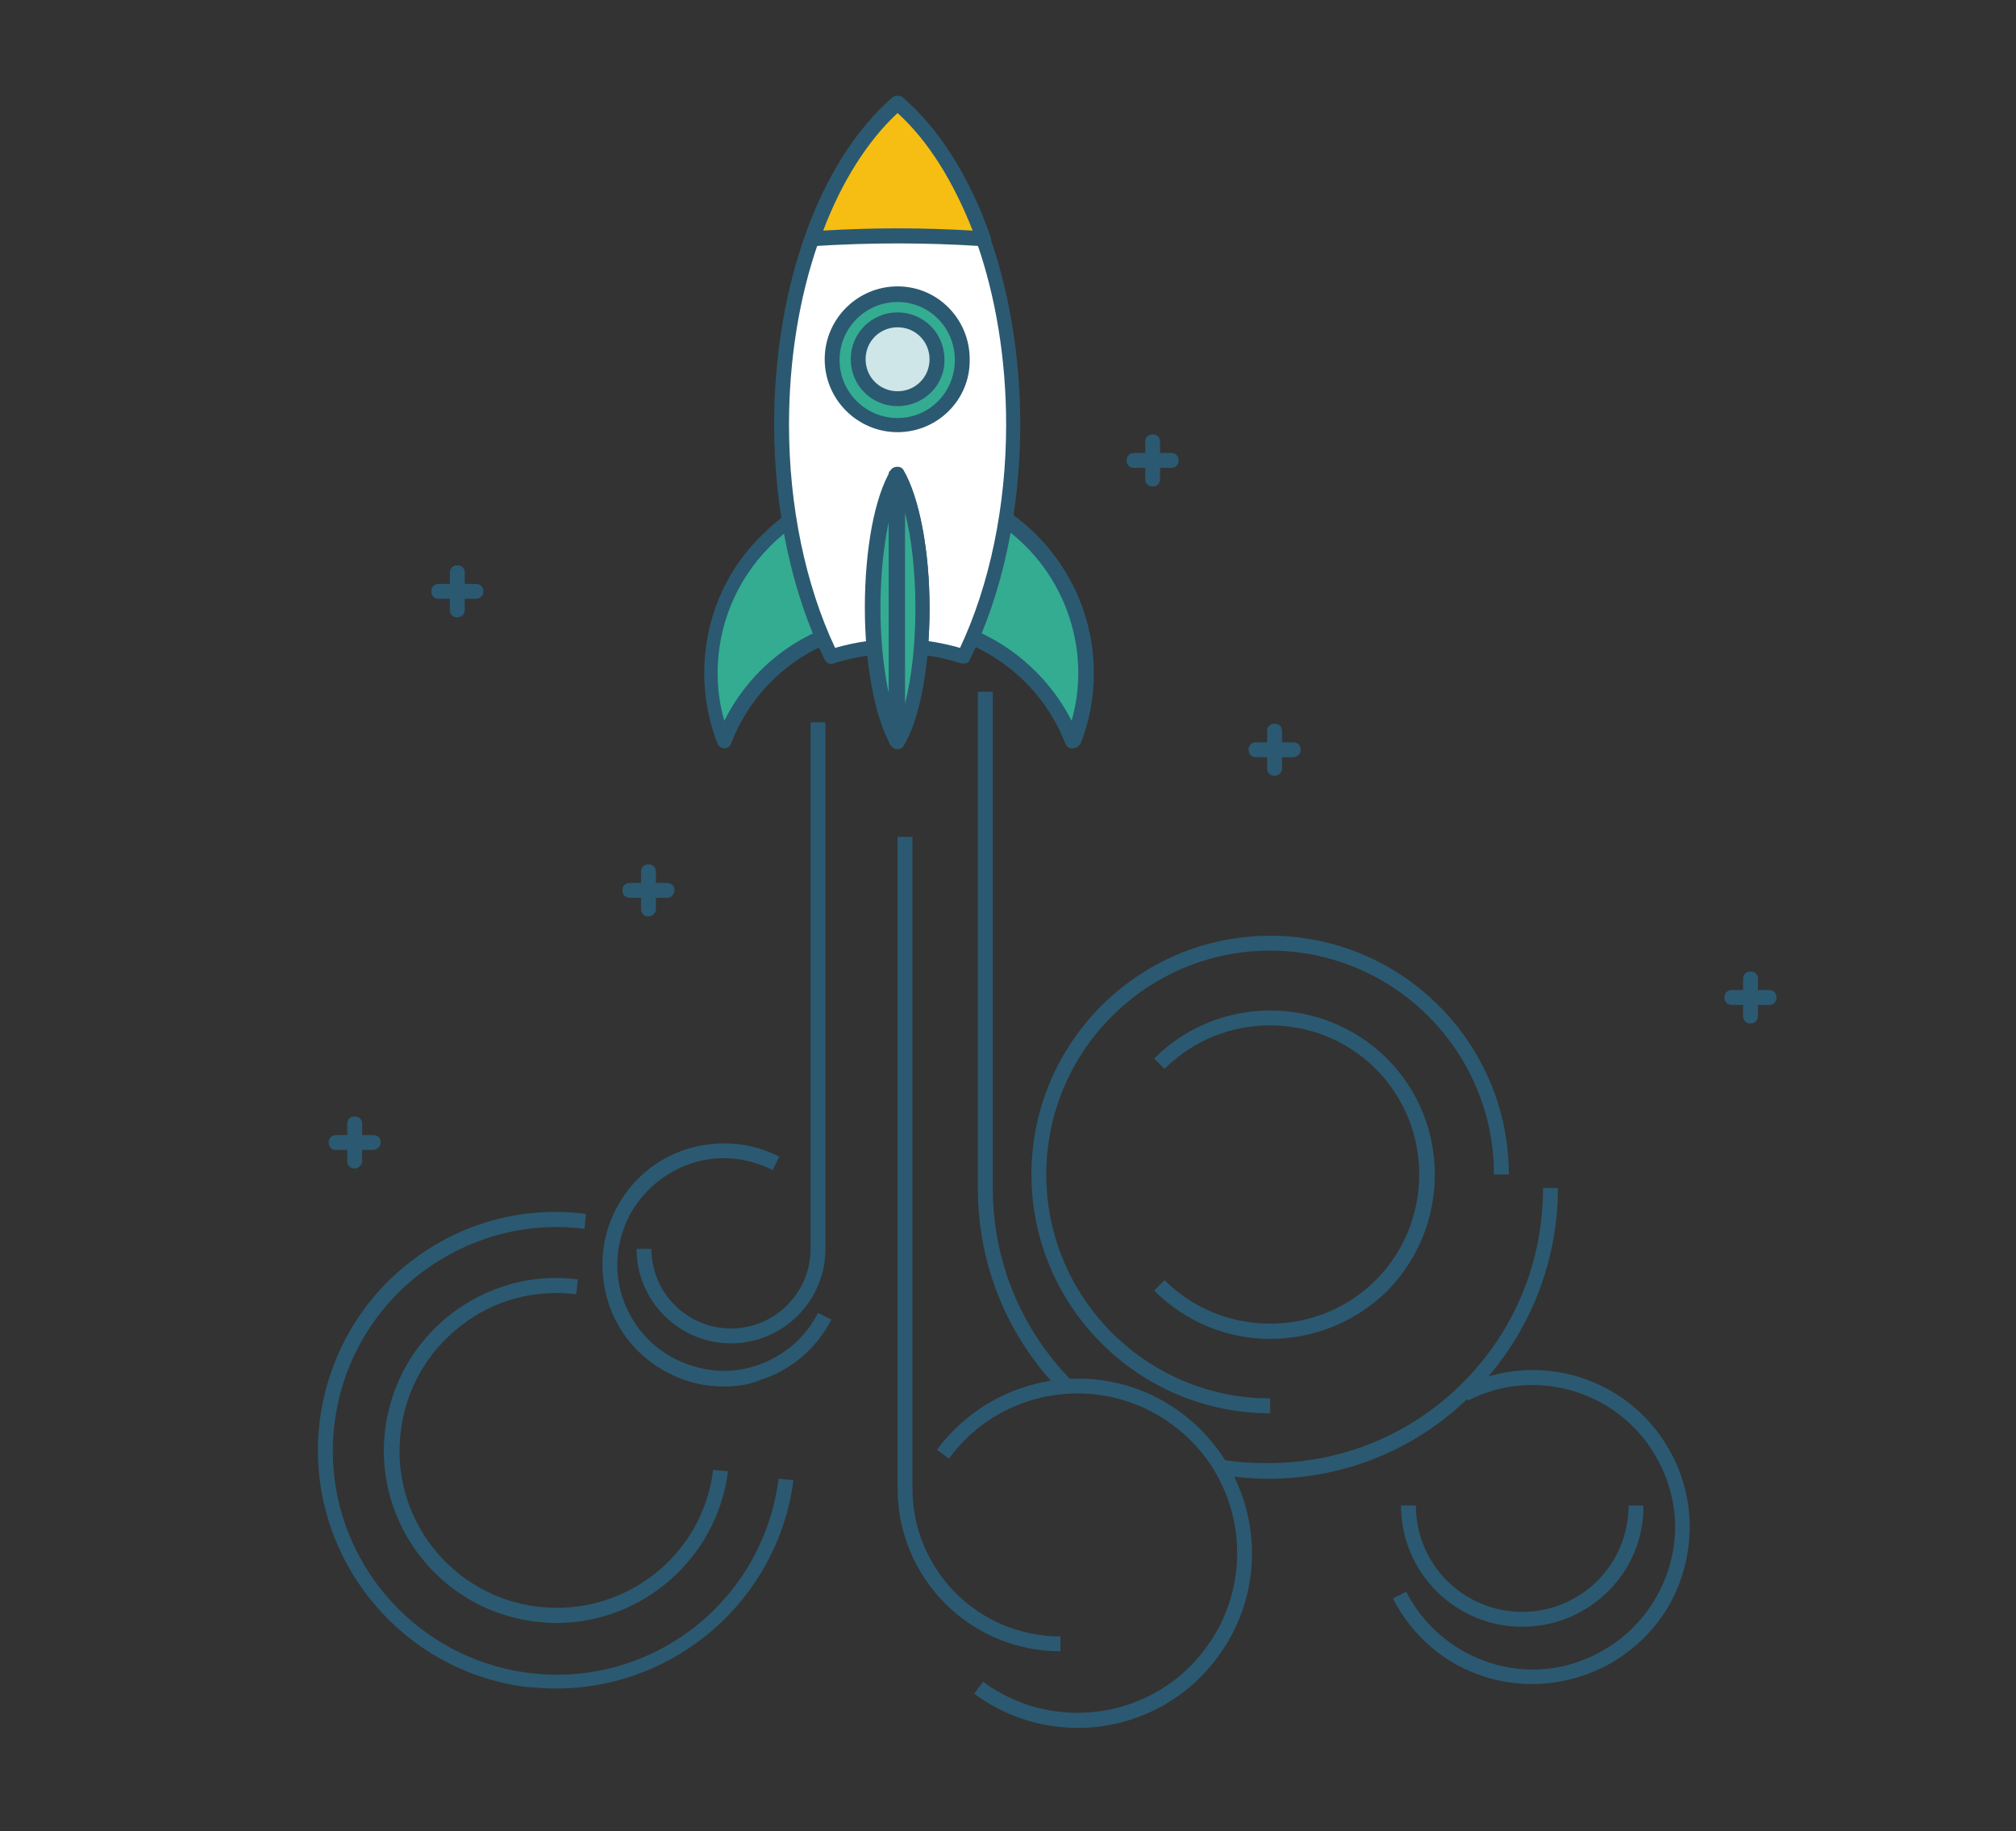 <?xml version="1.0" encoding="utf-8"?>
<!-- Generator: Adobe Illustrator 21.1.0, SVG Export Plug-In . SVG Version: 6.00 Build 0)  -->
<svg version="1.1" id="Layer_1" xmlns="http://www.w3.org/2000/svg" xmlns:xlink="http://www.w3.org/1999/xlink" x="0px" y="0px"
	 viewBox="0 0 271.1 246.2" style="enable-background:new 0 0 271.1 246.2;" xml:space="preserve">
<rect x="0" y="0" width="271.1" height="246.2" fill="#333333" stroke="none"/>
<style type="text/css">
	.st0{fill:#2B5971;}
	.st1{fill:#34AC91;}
	.st2{fill:#FFFFFF;}
	.st3{fill:#F6BE12;}
	.st4{fill:#CEE6E8;}
</style>
<g>
	<g>
		<g>
			<g>
				<path class="st0" d="M87.2,123.2c-0.6,0-1-0.4-1-1v-5c0-0.6,0.4-1,1-1c0.6,0,1,0.4,1,1v5C88.2,122.7,87.8,123.2,87.2,123.2z"/>
			</g>
			<g>
				<path class="st0" d="M89.7,120.7h-5c-0.6,0-1-0.4-1-1c0-0.6,0.4-1,1-1h5c0.6,0,1,0.4,1,1C90.7,120.2,90.3,120.7,89.7,120.7z"/>
			</g>
		</g>
	</g>
	<g>
		<g>
			<g>
				<path class="st0" d="M155,65.4c-0.6,0-1-0.4-1-1v-5c0-0.6,0.4-1,1-1c0.6,0,1,0.4,1,1v5C156,65,155.6,65.4,155,65.4z"/>
			</g>
			<g>
				<path class="st0" d="M157.5,62.9h-5c-0.6,0-1-0.4-1-1c0-0.6,0.4-1,1-1h5c0.6,0,1,0.4,1,1C158.5,62.5,158.1,62.9,157.5,62.9z"/>
			</g>
		</g>
	</g>
	<g>
		<g>
			<g>
				<path class="st0" d="M171.4,104.3c-0.6,0-1-0.4-1-1v-5c0-0.6,0.4-1,1-1c0.6,0,1,0.4,1,1v5C172.4,103.9,171.9,104.3,171.4,104.3z
					"/>
			</g>
			<g>
				<path class="st0" d="M173.9,101.8h-5c-0.6,0-1-0.4-1-1c0-0.6,0.4-1,1-1h5c0.6,0,1,0.4,1,1C174.9,101.4,174.4,101.8,173.9,101.8z
					"/>
			</g>
		</g>
	</g>
	<g>
		<g>
			<g>
				<path class="st0" d="M61.5,83c-0.6,0-1-0.4-1-1v-5c0-0.6,0.4-1,1-1s1,0.4,1,1v5C62.5,82.6,62,83,61.5,83z"/>
			</g>
			<g>
				<path class="st0" d="M64,80.5h-5c-0.6,0-1-0.4-1-1c0-0.6,0.4-1,1-1h5c0.6,0,1,0.4,1,1C65,80.1,64.5,80.5,64,80.5z"/>
			</g>
		</g>
	</g>
	<g>
		<g>
			<g>
				<path class="st0" d="M235.4,137.6c-0.6,0-1-0.4-1-1v-5c0-0.6,0.4-1,1-1c0.6,0,1,0.4,1,1v5C236.4,137.2,235.9,137.6,235.4,137.6z
					"/>
			</g>
			<g>
				<path class="st0" d="M237.9,135.1h-5c-0.6,0-1-0.4-1-1c0-0.6,0.4-1,1-1h5c0.6,0,1,0.4,1,1C238.9,134.7,238.5,135.1,237.9,135.1z
					"/>
			</g>
		</g>
	</g>
	<g>
		<g>
			<g>
				<path class="st0" d="M47.7,157.1c-0.6,0-1-0.4-1-1v-5c0-0.6,0.4-1,1-1c0.6,0,1,0.4,1,1v5C48.7,156.6,48.2,157.1,47.7,157.1z"/>
			</g>
			<g>
				<path class="st0" d="M50.2,154.6h-5c-0.6,0-1-0.4-1-1c0-0.6,0.4-1,1-1h5c0.6,0,1,0.4,1,1C51.2,154.1,50.7,154.6,50.2,154.6z"/>
			</g>
		</g>
	</g>
	<g>
		<g>
			<g>
				<path class="st1" d="M120.7,83.6c10.7,0,19.8,6.7,23.5,16c1.1-2.8,1.7-5.9,1.7-9.2c0-13.9-11.3-25.2-25.2-25.2
					c-13.9,0-25.2,11.3-25.2,25.2c0,3.2,0.6,6.3,1.7,9.2C100.9,90.3,110.1,83.6,120.7,83.6z"/>
				<path class="st0" d="M144.2,100.6L144.2,100.6c-0.4,0-0.8-0.3-0.9-0.6c-3.7-9.4-12.5-15.4-22.5-15.4c-10,0-18.9,6-22.5,15.4
					c-0.2,0.4-0.5,0.6-0.9,0.6s-0.8-0.3-0.9-0.6c-1.2-3-1.8-6.3-1.8-9.5c0-7,2.7-13.6,7.7-18.5c4.9-5,11.5-7.7,18.5-7.7
					c14.5,0,26.2,11.8,26.2,26.2c0,3.3-0.6,6.5-1.8,9.5C145,100.4,144.6,100.6,144.2,100.6z M120.7,82.6c10,0,18.9,5.5,23.3,14.3
					c0.6-2.1,0.9-4.2,0.9-6.4c0-13.3-10.9-24.2-24.2-24.2c-6.5,0-12.5,2.5-17.1,7.1c-4.6,4.6-7.1,10.7-7.1,17.1
					c0,2.2,0.3,4.3,0.9,6.4C101.8,88.1,110.7,82.6,120.7,82.6z"/>
			</g>
			<g>
				<path class="st1" d="M127.2,66.1v18.3c7.8,2.1,14.1,7.8,17,15.2c1.1-2.8,1.7-5.9,1.7-9.2C145.9,78.8,138,68.9,127.2,66.1z"/>
				<path class="st0" d="M144.2,100.6L144.2,100.6c-0.4,0-0.8-0.3-0.9-0.6c-2.8-7.2-8.9-12.6-16.4-14.6c-0.4-0.1-0.7-0.5-0.7-1V66.1
					c0-0.3,0.1-0.6,0.4-0.8c0.2-0.2,0.6-0.3,0.9-0.2c11.5,3,19.5,13.4,19.5,25.3c0,3.3-0.6,6.5-1.8,9.5
					C145,100.4,144.6,100.6,144.2,100.6z M128.2,83.7c6.9,2,12.7,6.9,15.9,13.2c0.6-2.1,0.9-4.2,0.9-6.4c0-10.5-6.8-19.8-16.8-23
					V83.7z"/>
			</g>
			<g>
				<path class="st2" d="M120.7,86.9c3.1,0,6.1,0.5,8.9,1.4c4.2-8.4,6.7-19.3,6.7-31.2c0-18.9-6.3-35.2-15.6-43.2
					c-9.2,8-15.6,24.4-15.6,43.2c0,11.9,2.5,22.8,6.7,31.2C114.7,87.4,117.6,86.9,120.7,86.9z"/>
				<path class="st0" d="M129.6,89.2c-0.1,0-0.2,0-0.3,0c-5.6-1.8-11.6-1.8-17.2,0c-0.5,0.2-1-0.1-1.2-0.5
					c-4.4-8.9-6.8-20.1-6.8-31.6c0-18.6,6.1-35.5,15.9-44c0.4-0.3,0.9-0.3,1.3,0c9.8,8.5,15.9,25.4,15.9,44
					c0,11.5-2.4,22.8-6.8,31.6C130.4,89,130,89.2,129.6,89.2z M120.7,85.9c2.8,0,5.6,0.4,8.4,1.2c4-8.5,6.2-19.1,6.2-30
					c0-17.6-5.6-33.6-14.6-41.9c-9,8.3-14.6,24.3-14.6,41.9c0,10.9,2.2,21.5,6.2,30C115.1,86.3,117.9,85.9,120.7,85.9z"/>
			</g>
			<g>
				<path class="st3" d="M120.7,31.7c3.9,0,7.8,0.1,11.5,0.4c-2.7-7.8-6.7-14.1-11.5-18.3C116,18,112,24.3,109.2,32.1
					C113,31.8,116.8,31.7,120.7,31.7z"/>
				<path class="st0" d="M109.2,33.1c-0.3,0-0.6-0.1-0.8-0.4c-0.2-0.3-0.3-0.6-0.1-0.9c2.8-8,6.9-14.4,11.8-18.7
					c0.4-0.3,0.9-0.3,1.3,0c4.9,4.2,9,10.7,11.8,18.7c0.1,0.3,0.1,0.7-0.1,0.9c-0.2,0.3-0.5,0.4-0.9,0.4
					C124.5,32.6,117,32.6,109.2,33.1C109.3,33.1,109.3,33.1,109.2,33.1z M120.7,15.2c-4,3.7-7.5,9.2-10,15.8
					c6.7-0.4,13.3-0.4,20.1,0C128.2,24.4,124.8,18.9,120.7,15.2z"/>
			</g>
			<g>
				<path class="st1" d="M120.7,63.7c-2,3.3-3.3,10.1-3.3,18c0,7.8,1.4,14.6,3.3,18c2-3.3,3.3-10.1,3.3-18
					C124.1,73.9,122.7,67.1,120.7,63.7z"/>
				<path class="st0" d="M120.7,100.7c-0.4,0-0.7-0.2-0.9-0.5c-2.1-3.6-3.5-10.7-3.5-18.5c0-7.8,1.3-14.9,3.5-18.5
					c0.4-0.6,1.4-0.6,1.7,0c2.1,3.6,3.5,10.7,3.5,18.5c0,7.8-1.3,14.9-3.5,18.5C121.4,100.5,121.1,100.7,120.7,100.7z M120.7,66
					c-1.4,3.6-2.3,9.5-2.3,15.7c0,6.2,0.9,12,2.3,15.7c1.4-3.6,2.3-9.5,2.3-15.7C123.1,75.5,122.2,69.7,120.7,66z"/>
			</g>
			<g>
				<path class="st1" d="M120.7,63.9v35.6c0,0.1,0.1,0.1,0.1,0.2c2-3.3,3.3-10.1,3.3-18c0-7.9-1.4-14.6-3.3-18
					C120.7,63.8,120.7,63.8,120.7,63.9z"/>
				<path class="st0" d="M120.7,100.7C120.7,100.7,120.7,100.7,120.7,100.7c-0.4,0-0.7-0.2-0.9-0.5c0,0-0.1-0.1-0.1-0.1
					c-0.1-0.1-0.2-0.4-0.2-0.5V63.9c0-0.2,0-0.4,0.1-0.5c0,0,0.1-0.1,0.1-0.1c0.2-0.3,0.5-0.5,0.9-0.5c0.4,0,0.7,0.2,0.9,0.5
					c2.1,3.6,3.5,10.7,3.5,18.5c0,7.8-1.3,14.9-3.5,18.5C121.4,100.5,121.1,100.7,120.7,100.7z M121.7,68.9v25.7
					c0.9-3.5,1.4-8.1,1.4-12.8C123.1,77,122.6,72.4,121.7,68.9z"/>
			</g>
			<g>
				<path class="st1" d="M120.7,57.1c-4.8,0-8.8-3.9-8.8-8.8c0-4.8,3.9-8.8,8.8-8.8c4.8,0,8.7,3.9,8.7,8.8
					C129.5,53.1,125.6,57.1,120.7,57.1L120.7,57.1z"/>
				<path class="st0" d="M120.7,58.1L120.7,58.1c-5.4,0-9.8-4.4-9.8-9.8c0-5.4,4.4-9.8,9.8-9.8c5.4,0,9.7,4.4,9.7,9.8
					C130.5,53.7,126.1,58.1,120.7,58.1z M120.7,40.6c-4.3,0-7.8,3.5-7.8,7.8c0,4.3,3.5,7.8,7.8,7.8c4.3,0,7.7-3.5,7.7-7.8
					S125,40.6,120.7,40.6z"/>
			</g>
			<g>
				<path class="st4" d="M120.7,43c-2.9,0-5.3,2.4-5.3,5.3c0,2.9,2.4,5.3,5.3,5.3c2.9,0,5.3-2.4,5.3-5.3
					C126.1,45.4,123.7,43,120.7,43L120.7,43z"/>
				<path class="st0" d="M120.7,54.6c-3.5,0-6.3-2.8-6.3-6.3c0-3.5,2.8-6.3,6.3-6.3c3.5,0,6.3,2.8,6.3,6.3
					C127.1,51.8,124.2,54.6,120.7,54.6z M120.7,44c-2.4,0-4.3,1.9-4.3,4.3s1.9,4.3,4.3,4.3c2.4,0,4.3-1.9,4.3-4.3S123.1,44,120.7,44
					z"/>
			</g>
		</g>
	</g>
	<g>
		<path class="st0" d="M98.3,180.6c-7,0-12.7-5.7-12.7-12.7h2c0,5.9,4.8,10.7,10.7,10.7c5.9,0,10.7-4.8,10.7-10.7V97.1h2v70.8
			C111,174.9,105.3,180.6,98.3,180.6z"/>
	</g>
	<g>
		<path class="st0" d="M142.6,222c-12.1,0-21.9-9.8-21.9-21.9v-87.6h2v87.6c0,11,8.9,19.9,19.9,19.9V222z"/>
	</g>
	<g>
		<path class="st0" d="M170.6,198.8C170.6,198.8,170.6,198.8,170.6,198.8c-2.2,0-4.5-0.2-6.7-0.6l0.3-2c2.1,0.4,4.2,0.5,6.3,0.5
			c0,0,0,0,0,0c9.9,0,19.2-3.8,26.2-10.8c7-7,10.8-16.3,10.8-26.2h2c0,10.4-4.1,20.2-11.4,27.6C190.8,194.7,181,198.8,170.6,198.8z"
			/>
	</g>
	<g>
		<path class="st0" d="M142.7,187.1c-7.2-7.3-11.2-17-11.2-27.3V93h2v66.7c0,9.8,3.8,19,10.6,25.9L142.7,187.1z"/>
	</g>
	<g>
		<path class="st0" d="M170.8,190c-17.7,0-32.1-14.4-32.1-32.1s14.4-32.1,32.1-32.1c17.7,0,32.1,14.4,32.1,32.1h-2
			c0-16.6-13.5-30.1-30.1-30.1c-16.6,0-30.1,13.5-30.1,30.1s13.5,30.1,30.1,30.1V190z"/>
	</g>
	<g>
		<path class="st0" d="M170.8,180c-5.7,0-11.3-2.2-15.6-6.5l1.4-1.4c7.8,7.8,20.6,7.8,28.4,0c7.8-7.8,7.8-20.6,0-28.4
			c-7.8-7.8-20.6-7.8-28.4,0l-1.4-1.4c8.6-8.6,22.6-8.6,31.3,0c8.6,8.6,8.6,22.6,0,31.3C182.1,177.9,176.4,180,170.8,180z"/>
	</g>
	<g>
		<path class="st0" d="M74.8,227c-1.3,0-2.7-0.1-4-0.2c-17.5-2.2-30-18.3-27.8-35.8c1.1-8.5,5.4-16.1,12.1-21.3
			c6.8-5.3,15.2-7.6,23.7-6.5l-0.2,2c-8-1-15.8,1.2-22.2,6.1c-6.3,4.9-10.4,12-11.4,20c-2.1,16.4,9.6,31.5,26.1,33.6
			c16.5,2.1,31.5-9.6,33.6-26.1l2,0.2C104.6,215.1,90.8,227,74.8,227z"/>
	</g>
	<g>
		<path class="st0" d="M74.8,218.2c-1,0-1.9-0.1-2.9-0.2c-12.7-1.6-21.7-13.2-20.1-25.9c0.8-6.1,3.9-11.6,8.8-15.4
			c4.9-3.8,11-5.5,17.1-4.7l-0.2,2c-5.6-0.7-11.2,0.8-15.6,4.3c-4.5,3.5-7.3,8.5-8,14.1c-1.5,11.6,6.8,22.2,18.4,23.6
			c11.6,1.4,22.2-6.8,23.6-18.4l2,0.2C96.4,209.6,86.3,218.2,74.8,218.2z"/>
	</g>
	<g>
		<path class="st0" d="M97.3,186.4c-2.6,0-5.1-0.6-7.4-1.8c-3.9-2-6.8-5.4-8.1-9.5c-1.3-4.2-1-8.6,1-12.5c2-3.9,5.4-6.8,9.5-8.1
			c4.2-1.3,8.6-1,12.5,1l-0.9,1.8c-3.4-1.7-7.3-2.1-10.9-0.9c-3.6,1.2-6.6,3.7-8.4,7.1c-1.7,3.4-2.1,7.3-0.9,10.9
			c1.2,3.6,3.7,6.6,7.1,8.3c3.4,1.7,7.3,2.1,10.9,0.9c3.6-1.2,6.6-3.7,8.3-7.1l1.8,0.9c-2,3.9-5.4,6.8-9.5,8.1
			C100.7,186.2,99,186.4,97.3,186.4z"/>
	</g>
	<g>
		<path class="st0" d="M204.7,218.7c-9,0-16.3-7.3-16.3-16.3h2c0,7.9,6.4,14.3,14.3,14.3c7.9,0,14.3-6.4,14.3-14.3h2
			C221.1,211.4,213.7,218.7,204.7,218.7z"/>
	</g>
	<g>
		<path class="st0" d="M206.1,226.4c-2.2,0-4.4-0.3-6.5-1c-5.4-1.7-9.7-5.5-12.3-10.5l1.8-0.9c2.3,4.5,6.3,7.9,11.1,9.5
			c4.9,1.6,10,1.2,14.6-1.2c4.5-2.3,7.9-6.3,9.5-11.1c1.6-4.9,1.2-10-1.2-14.6c-4.8-9.4-16.4-13.1-25.7-8.3l-0.9-1.8
			c10.4-5.3,23.1-1.2,28.4,9.2c2.6,5,3,10.8,1.3,16.1c-1.7,5.4-5.5,9.7-10.5,12.3C212.6,225.6,209.4,226.4,206.1,226.4z"/>
	</g>
	<g>
		<path class="st0" d="M144.9,232.3c-4.8,0-9.7-1.5-13.9-4.6l1.2-1.6c9.5,7,23,5,30-4.6c7-9.5,5-23-4.6-30c-9.5-7-23-5-30,4.6
			l-1.6-1.2c7.7-10.4,22.4-12.7,32.8-5c10.4,7.7,12.7,22.4,5,32.8C159.2,229,152.1,232.3,144.9,232.3z"/>
	</g>
</g>
</svg>
